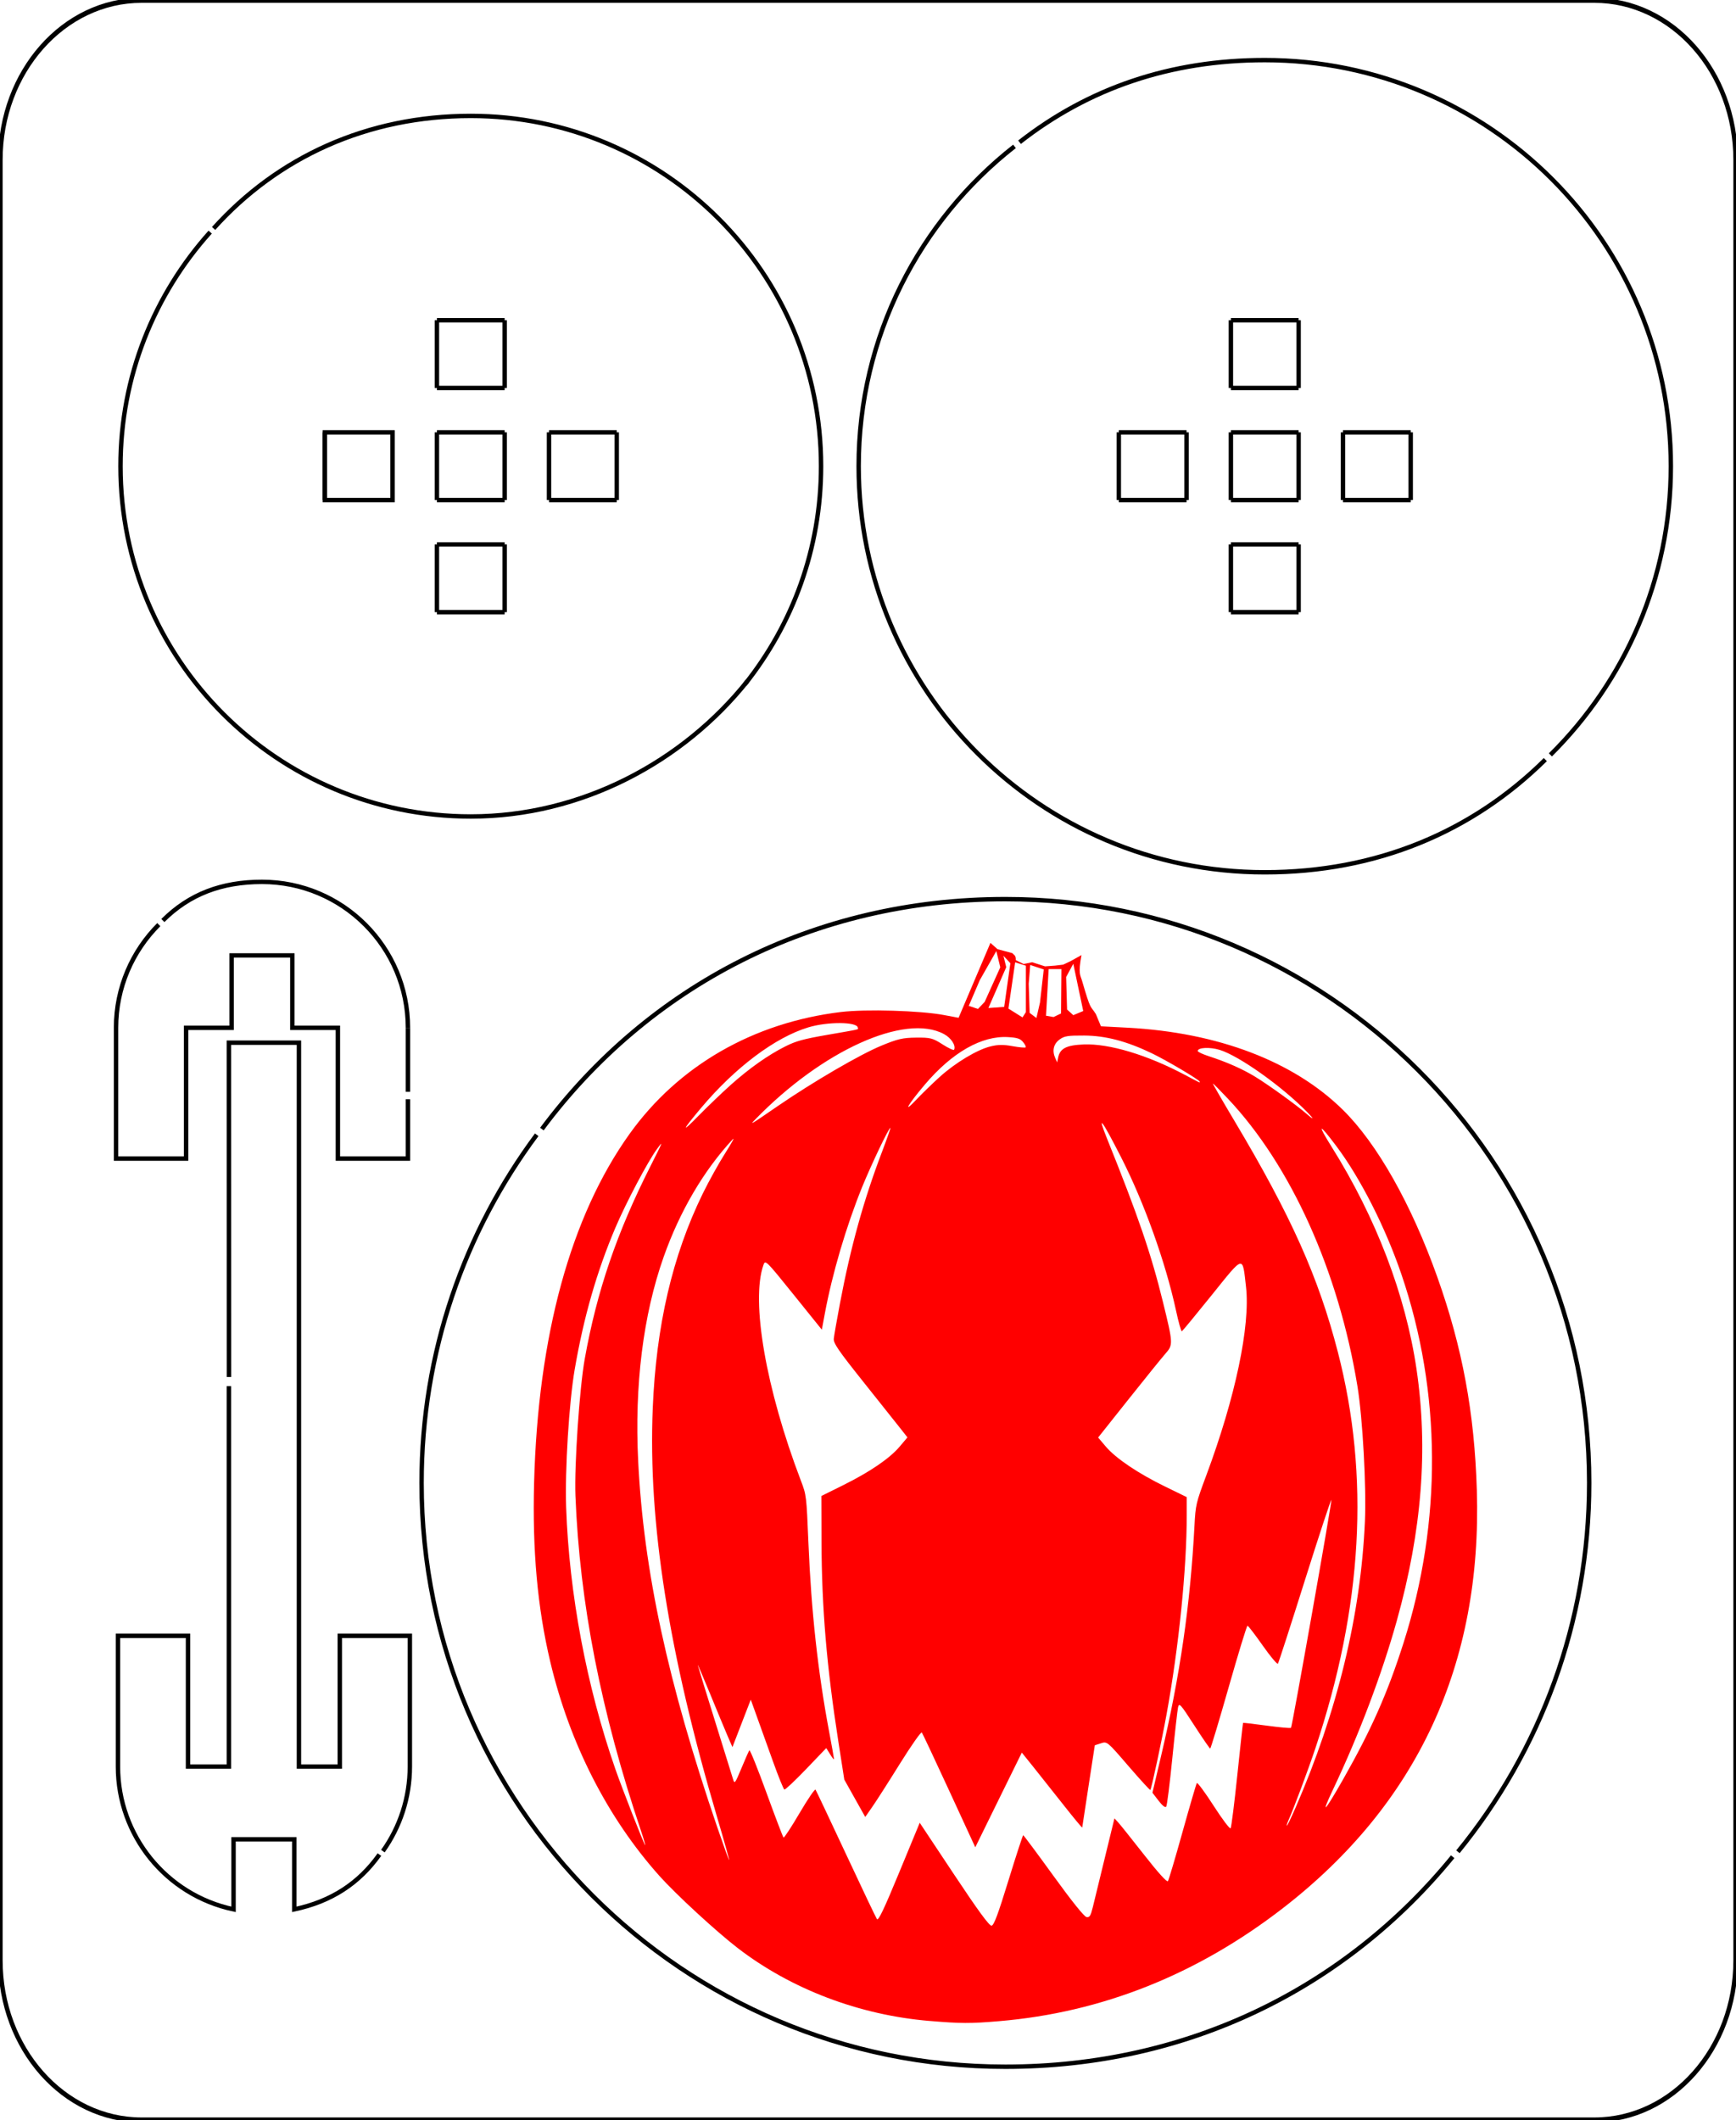 <?xml version="1.0" encoding="UTF-8" standalone="no"?>
<svg xmlns="http://www.w3.org/2000/svg" xmlns:xlink="http://www.w3.org/1999/xlink" width="74.340mm" height="90.796mm" viewBox="8.49 3.486 74.34 90.796">
    <path transform="matrix(0.864,0,0,0.976,45.66,48.884)" style="stroke:#000000;stroke-width:0.058mm;fill:none" d="M43,-39.5C43,-43.366,39.866,-46.5,36,-46.5L-36,-46.5C-39.866,-46.5,-43,-43.366,-43,-39.5L-43,39.5C-43,43.366,-39.866,46.5,-36,46.5L36,46.5C39.866,46.5,43,43.366,43,39.5L43,-39.5z"/>
    <path transform="translate(-130.957,-38.011)" style="stroke:#000000;stroke-width:0.05mm;fill:none" d="M181.05,103.55L181.05,106.45L183.95,106.45L183.95,103.55L181.05,103.55z"/>
    <path transform="translate(-130.957,-38.011)" style="stroke:#000000;stroke-width:0.05mm;fill:none" d="M201.655,121.007C197.07,126.625,190.316,130,182.5,130C168.693,130,157.5,118.807,157.5,105C157.5,99.413,159.333,94.254,162.43,90.091"/>
    <path transform="translate(-130.957,-38.011)" style="stroke:#000000;stroke-width:0.05mm;fill:none" d="M162.652,89.847C167.208,83.723,174.28,80,182.5,80C196.307,80,207.5,91.193,207.5,105C207.5,110.991,205.393,116.489,201.879,120.795"/>
    <path transform="translate(-129.85,-37.55)" style="stroke:#000000;stroke-width:0.05mm;fill:none" d="M152.25,59.55L152.25,62.45"/>
    <path transform="translate(-129.85,-37.55)" style="stroke:#000000;stroke-width:0.05mm;fill:none" d="M155.15,62.45L155.15,59.55L152.25,59.55L152.25,62.45L155.15,62.45z"/>
    <path transform="translate(-129.85,-37.55)" style="stroke:#000000;stroke-width:0.05mm;fill:none" d="M159.95,62.45L159.95,59.55"/>
    <path transform="translate(-129.85,-37.55)" style="stroke:#000000;stroke-width:0.05mm;fill:none" d="M159.95,59.55L157.05,59.55"/>
    <path transform="translate(-129.85,-37.55)" style="stroke:#000000;stroke-width:0.05mm;fill:none" d="M157.05,59.55L157.05,62.45"/>
    <path transform="translate(-129.85,-37.55)" style="stroke:#000000;stroke-width:0.05mm;fill:none" d="M157.05,62.45L159.95,62.45"/>
    <path transform="translate(-129.85,-37.55)" style="stroke:#000000;stroke-width:0.05mm;fill:none" d="M159.95,57.65L159.95,54.75"/>
    <path transform="translate(-129.85,-37.55)" style="stroke:#000000;stroke-width:0.05mm;fill:none" d="M159.95,54.75L157.05,54.75"/>
    <path transform="translate(-129.85,-37.55)" style="stroke:#000000;stroke-width:0.05mm;fill:none" d="M157.05,54.75L157.05,57.65"/>
    <path transform="translate(-129.85,-37.55)" style="stroke:#000000;stroke-width:0.05mm;fill:none" d="M157.05,57.65L159.95,57.65"/>
    <path transform="translate(-129.85,-37.55)" style="stroke:#000000;stroke-width:0.05mm;fill:none" d="M164.75,62.45L164.75,59.55"/>
    <path transform="translate(-129.85,-37.55)" style="stroke:#000000;stroke-width:0.05mm;fill:none" d="M164.75,59.55L161.85,59.55"/>
    <path transform="translate(-129.85,-37.55)" style="stroke:#000000;stroke-width:0.05mm;fill:none" d="M161.85,59.55L161.85,62.45"/>
    <path transform="translate(-129.85,-37.55)" style="stroke:#000000;stroke-width:0.05mm;fill:none" d="M161.85,62.45L164.75,62.45"/>
    <path transform="translate(-129.85,-37.55)" style="stroke:#000000;stroke-width:0.05mm;fill:none" d="M159.95,67.25L159.95,64.35"/>
    <path transform="translate(-129.85,-37.55)" style="stroke:#000000;stroke-width:0.05mm;fill:none" d="M159.95,64.35L157.05,64.35"/>
    <path transform="translate(-129.85,-37.55)" style="stroke:#000000;stroke-width:0.05mm;fill:none" d="M157.05,64.35L157.05,67.25"/>
    <path transform="translate(-129.85,-37.55)" style="stroke:#000000;stroke-width:0.05mm;fill:none" d="M157.05,67.25L159.95,67.25"/>
    <path transform="translate(-129.85,-37.55)" style="stroke:#000000;stroke-width:0.05mm;fill:none" d="M170.35,70.197C167.602,73.647,163.254,76,158.5,76C150.216,76,143.5,69.284,143.5,61C143.5,57.146,144.953,53.632,147.341,50.976"/>
    <path transform="translate(-129.85,-37.55)" style="stroke:#000000;stroke-width:0.05mm;fill:none" d="M147.487,50.819C150.233,47.764,154.069,46,158.5,46C166.784,46,173.5,52.716,173.5,61C173.5,64.531,172.28,67.777,170.239,70.339"/>
    <path transform="translate(-129.85,-37.55)" style="stroke:#000000;stroke-width:0.05mm;fill:none" d="M186.25,59.55L186.25,61L186.25,62.45"/>
    <path transform="translate(-129.85,-37.55)" style="stroke:#000000;stroke-width:0.05mm;fill:none" d="M191.05,59.55L191.05,62.45"/>
    <path transform="translate(-129.85,-37.55)" style="stroke:#000000;stroke-width:0.05mm;fill:none" d="M191.05,62.45L193.95,62.45"/>
    <path transform="translate(-129.85,-37.55)" style="stroke:#000000;stroke-width:0.05mm;fill:none" d="M193.95,62.45L193.95,59.55"/>
    <path transform="translate(-129.85,-37.55)" style="stroke:#000000;stroke-width:0.05mm;fill:none" d="M193.95,59.55L191.05,59.55"/>
    <path transform="translate(-129.85,-37.55)" style="stroke:#000000;stroke-width:0.05mm;fill:none" d="M186.25,62.45L189.15,62.45"/>
    <path transform="translate(-129.85,-37.55)" style="stroke:#000000;stroke-width:0.05mm;fill:none" d="M189.15,62.45L189.15,59.55"/>
    <path transform="translate(-129.85,-37.55)" style="stroke:#000000;stroke-width:0.05mm;fill:none" d="M189.15,59.55L186.25,59.55"/>
    <path transform="translate(-129.85,-37.55)" style="stroke:#000000;stroke-width:0.05mm;fill:none" d="M191.05,64.35L191.05,67.25"/>
    <path transform="translate(-129.85,-37.55)" style="stroke:#000000;stroke-width:0.05mm;fill:none" d="M191.05,67.25L193.95,67.25"/>
    <path transform="translate(-129.85,-37.55)" style="stroke:#000000;stroke-width:0.05mm;fill:none" d="M193.95,67.25L193.95,64.35"/>
    <path transform="translate(-129.85,-37.55)" style="stroke:#000000;stroke-width:0.05mm;fill:none" d="M193.95,64.35L191.05,64.35"/>
    <path transform="translate(-129.85,-37.55)" style="stroke:#000000;stroke-width:0.05mm;fill:none" d="M195.85,59.55L195.85,62.45"/>
    <path transform="translate(-129.85,-37.55)" style="stroke:#000000;stroke-width:0.05mm;fill:none" d="M195.85,62.45L198.75,62.45"/>
    <path transform="translate(-129.85,-37.55)" style="stroke:#000000;stroke-width:0.05mm;fill:none" d="M198.75,62.45L198.75,59.55"/>
    <path transform="translate(-129.85,-37.55)" style="stroke:#000000;stroke-width:0.05mm;fill:none" d="M198.75,59.55L195.85,59.55"/>
    <path transform="translate(-129.85,-37.55)" style="stroke:#000000;stroke-width:0.05mm;fill:none" d="M191.05,54.75L191.05,57.65"/>
    <path transform="translate(-129.85,-37.55)" style="stroke:#000000;stroke-width:0.05mm;fill:none" d="M191.05,57.65L193.95,57.65"/>
    <path transform="translate(-129.85,-37.55)" style="stroke:#000000;stroke-width:0.05mm;fill:none" d="M193.95,57.65L193.95,54.75"/>
    <path transform="translate(-129.85,-37.55)" style="stroke:#000000;stroke-width:0.05mm;fill:none" d="M193.95,54.75L191.05,54.75"/>
    <path transform="translate(-129.85,-37.55)" style="stroke:#000000;stroke-width:0.05mm;fill:none" d="M204.515,73.564C201.373,76.673,197.269,78.39,192.5,78.39C182.896,78.39,175.11,70.604,175.11,61C175.11,55.439,177.72,50.487,181.783,47.304"/>
    <path transform="translate(-129.85,-37.55)" style="stroke:#000000;stroke-width:0.05mm;fill:none" d="M181.999,47.126C184.953,44.812,188.457,43.61,192.5,43.61C202.104,43.61,209.89,51.396,209.89,61C209.89,65.835,207.917,70.209,204.732,73.361"/>
    <path transform="translate(-128.791,-36.825)" style="stroke:#000000;stroke-width:0.05mm;fill:none" d="M154.75,87.066L154.75,84.325"/>
    <path transform="translate(-128.791,-36.825)" style="stroke:#000000;stroke-width:0.05mm;fill:none" d="M144.081,79.906C142.95,81.037,142.25,82.599,142.25,84.325L142.25,89.925L145.25,89.925L145.25,84.325L147.2,84.325L147.2,81.225L149.8,81.225L149.8,84.325L151.75,84.325L151.75,89.925L154.75,89.925L154.75,87.385"/>
    <path transform="translate(-128.791,-36.825)" style="stroke:#000000;stroke-width:0.05mm;fill:none" d="M154.75,84.325C154.75,80.873,151.952,78.075,148.5,78.075C146.774,78.075,145.387,78.599,144.256,79.73"/>
    <path transform="translate(-128.709,-38.307)" style="stroke:#000000;stroke-width:0.05mm;fill:none" d="M153.447,121.211C152.563,122.454,151.379,123.221,149.8,123.557L149.8,120.557L147.2,120.557L147.2,123.557C144.314,122.943,142.25,120.394,142.25,117.443L142.25,111.843L145.25,111.843L145.25,117.443L147,117.443L147,101.151"/>
    <path transform="translate(-128.709,-38.307)" style="stroke:#000000;stroke-width:0.05mm;fill:none" d="M147.003,100.76L147,86.443L150,86.443L150,117.443L151.75,117.443L151.75,111.843L154.75,111.843L154.75,117.443C154.75,118.78,154.326,120.034,153.595,121.063"/>
    <path style="stroke:none;fill:#ff0000;fill-rule:evenodd" d="M54.327,44.649L54.018,44.795L53.661,44.837L53.241,44.868L52.689,44.691L52.322,44.768L51.987,44.6C51.999,44.379,51.905,44.39,51.845,44.304L51.205,44.131L50.903,43.863L49.539,47.07L48.909,46.952C47.894,46.762,45.577,46.694,44.507,46.822C40.744,47.275,37.537,49.124,35.447,52.046C32.926,55.572,31.528,60.681,31.361,66.987C31.284,69.878,31.506,72.332,32.052,74.64C32.881,78.144,34.506,81.332,36.731,83.821C37.435,84.609,39.158,86.196,40.077,86.904C42.364,88.666,45.286,89.777,48.297,90.029L48.297,90.028C49.639,90.141,50.039,90.142,51.271,90.038C55.676,89.667,59.757,88.041,63.436,85.192C69.187,80.737,71.962,74.754,71.732,67.301C71.63,63.975,71.113,61.186,70.038,58.168C68.929,55.053,67.463,52.457,65.995,51.012C63.887,48.936,60.649,47.701,56.775,47.495L55.635,47.435L55.418,46.911C55.166,46.513,55.211,46.806,54.827,45.488C54.754,45.237,54.652,45.201,54.802,44.385L54.327,44.649zM51.459,44.413L51.757,44.735L51.491,46.604L50.815,46.652L51.58,44.904L51.459,44.413zM54.451,44.759L54.877,46.781L54.451,46.958L54.185,46.716L54.145,45.323L54.451,44.759zM53.186,45.001L52.607,44.808L52.542,45.613L52.582,46.861L52.872,47.079L53.025,46.418L53.186,45.001zM53.396,44.985L53.943,44.985L53.927,46.885L53.605,47.038L53.283,46.982L53.396,44.985zM49.975,46.56L50.447,45.459L51.155,44.213L51.325,44.908L50.656,46.39L50.368,46.691L49.975,46.56zM52.421,44.84L51.962,44.695L51.673,46.676L52.276,47.054L52.421,46.829L52.421,44.84zM64.474,51.116C63.393,50.009,61.561,48.705,60.723,48.446C60.298,48.315,59.78,48.341,59.78,48.494C59.78,48.531,59.985,48.627,60.235,48.709C61.037,48.971,61.686,49.258,62.239,49.594C62.801,49.937,64.022,50.817,64.428,51.173C64.757,51.461,64.781,51.431,64.474,51.116L64.474,51.116zM48.717,49.615C49.399,48.995,50.342,48.429,50.922,48.292C51.242,48.216,51.463,48.215,51.858,48.287C52.142,48.338,52.392,48.36,52.412,48.336C52.432,48.311,52.382,48.209,52.3,48.109C52.18,47.963,52.056,47.922,51.664,47.898C50.531,47.828,49.259,48.554,48.088,49.938C47.375,50.78,47.125,51.216,47.71,50.596C47.949,50.343,48.402,49.901,48.717,49.615L48.717,49.615zM59.865,49.806C59.865,49.735,58.441,48.891,57.811,48.589C56.731,48.071,55.833,47.836,54.914,47.831C54.217,47.828,54.073,47.85,53.87,47.996C53.607,48.184,53.536,48.476,53.677,48.792L53.761,48.981L53.8,48.782C53.88,48.382,54.151,48.242,54.902,48.212C55.99,48.17,57.615,48.658,59.225,49.512C59.938,49.89,59.865,49.856,59.865,49.806L59.865,49.806zM39.778,49.948C40.583,49.229,41.381,48.666,42.125,48.293C42.58,48.065,42.891,47.98,43.937,47.798C45.41,47.541,45.234,47.583,45.224,47.492C45.194,47.239,43.937,47.231,43.113,47.478C41.691,47.904,39.97,49.196,38.51,50.933C37.694,51.905,37.644,52.042,38.38,51.29C38.779,50.882,39.409,50.278,39.778,49.948zM41.803,50.846C43.313,49.81,45.3,48.651,46.229,48.266C46.926,47.977,47.149,47.925,47.72,47.92C48.337,47.914,48.428,47.938,48.853,48.21C49.107,48.373,49.329,48.475,49.347,48.438C49.433,48.26,49.223,47.936,48.916,47.769C47.245,46.865,43.692,48.473,40.824,51.432C40.581,51.683,40.608,51.667,41.803,50.846L41.803,50.846zM35.942,81.897C34.226,76.801,33.312,72.132,33.132,67.541C33.081,66.232,33.305,62.937,33.531,61.674C34.05,58.777,34.9,56.281,36.338,53.437C36.891,52.342,36.906,52.304,36.621,52.694C36.224,53.237,35.3,54.987,34.846,56.053C34.049,57.928,33.486,59.886,33.101,62.123C32.858,63.534,32.678,66.441,32.734,68.04C32.863,71.731,33.607,75.691,34.84,79.24C35.118,80.041,36.08,82.5,36.117,82.502C36.133,82.503,36.054,82.231,35.942,81.897L35.942,81.897zM66.008,79.678C67.216,77.551,67.906,75.994,68.592,73.842C70.248,68.649,70.218,63.094,68.505,58.064C67.817,56.046,66.747,53.938,65.709,52.557C64.962,51.562,64.878,51.581,65.516,52.6C67.419,55.639,68.678,58.935,69.148,62.109C69.654,65.534,69.381,69.032,68.304,72.893C67.668,75.173,66.689,77.764,65.575,80.114C65.025,81.274,65.202,81.096,66.008,79.678L66.008,79.678zM63.963,80.909C65.755,76.795,66.763,72.639,66.939,68.639C67.005,67.143,66.843,64.216,66.619,62.847C65.811,57.918,63.778,53.405,61.072,50.534C60.735,50.176,60.445,49.883,60.428,49.884C60.411,49.884,60.833,50.615,61.365,51.507C63.776,55.55,64.954,58.184,65.78,61.383C67.157,66.709,66.839,72.304,64.818,78.352C64.497,79.312,63.898,80.913,63.657,81.457C63.606,81.571,63.58,81.664,63.599,81.663C63.619,81.663,63.782,81.323,63.963,80.909L63.963,80.909zM39.207,81.332C37.119,74.267,36.24,68.694,36.442,63.797C36.588,60.25,37.284,57.262,38.581,54.605C38.839,54.077,39.273,53.294,39.546,52.866C39.818,52.438,39.964,52.17,39.87,52.271C38.627,53.607,37.603,55.35,36.911,57.306C36.032,59.793,35.656,62.804,35.819,66.069C36.052,70.744,37.084,75.521,39.205,81.733C39.475,82.521,39.704,83.154,39.714,83.14C39.725,83.125,39.497,82.312,39.207,81.332zM51.678,84C52.004,82.941,52.287,82.075,52.306,82.075C52.326,82.075,52.908,82.857,53.599,83.812C54.372,84.882,54.916,85.561,55.015,85.579C55.15,85.603,55.193,85.535,55.287,85.156C55.348,84.908,55.581,83.951,55.805,83.029L56.213,81.354L56.37,81.522C56.456,81.615,56.957,82.241,57.483,82.913C58.071,83.665,58.464,84.1,58.503,84.044C58.538,83.994,58.82,83.044,59.129,81.934C59.439,80.823,59.714,79.882,59.741,79.842C59.767,79.802,60.091,80.239,60.46,80.813C60.829,81.388,61.157,81.822,61.188,81.778C61.22,81.735,61.349,80.706,61.476,79.492C61.602,78.278,61.712,77.276,61.721,77.265C61.729,77.254,62.187,77.307,62.738,77.383C63.29,77.458,63.756,77.5,63.774,77.476C63.828,77.406,65.528,67.812,65.503,67.716C65.491,67.668,64.983,69.209,64.374,71.141C63.766,73.073,63.244,74.688,63.214,74.729C63.185,74.77,62.893,74.422,62.564,73.954C62.236,73.487,61.942,73.104,61.911,73.104C61.88,73.104,61.518,74.287,61.106,75.734C60.694,77.18,60.338,78.363,60.314,78.364C60.291,78.364,59.983,77.916,59.63,77.369C59.045,76.461,58.984,76.393,58.938,76.594C58.911,76.715,58.799,77.702,58.691,78.787C58.583,79.872,58.466,80.8,58.431,80.85C58.391,80.907,58.267,80.811,58.104,80.599L57.84,80.256L58.212,78.676C59.026,75.219,59.459,72.232,59.64,68.83C59.688,67.925,59.706,67.847,60.145,66.67C61.391,63.331,62.038,60.257,61.847,58.587C61.692,57.229,61.777,57.208,60.377,58.948C59.703,59.786,59.128,60.482,59.1,60.496C59.071,60.51,58.958,60.109,58.849,59.604C58.405,57.549,57.484,54.977,56.501,53.05C55.676,51.431,55.444,51.124,55.899,52.252C57.224,55.541,57.788,57.189,58.291,59.243C58.729,61.029,58.731,61.074,58.395,61.455C58.242,61.629,57.531,62.508,56.816,63.408L55.515,65.045L55.846,65.435C56.275,65.939,57.23,66.583,58.388,67.147L59.309,67.596L59.309,68.359C59.309,70.681,58.969,74.031,58.438,76.938C58.229,78.078,57.802,80.069,57.751,80.137C57.737,80.156,57.315,79.695,56.813,79.113C55.905,78.057,55.9,78.053,55.637,78.138L55.373,78.223L55.106,79.961C54.959,80.917,54.836,81.719,54.834,81.744C54.83,81.769,54.462,81.325,54.015,80.757C53.568,80.19,52.987,79.458,52.725,79.131L52.247,78.537L51.25,80.564L50.254,82.592L49.139,80.173C48.525,78.842,47.997,77.719,47.965,77.676C47.934,77.633,47.512,78.233,47.028,79.01C46.545,79.787,46.012,80.619,45.845,80.858L45.542,81.294L45.093,80.494L44.645,79.694L44.391,78.066C43.89,74.848,43.679,72.344,43.669,69.505L43.663,67.549L44.591,67.088C45.749,66.513,46.586,65.941,47.017,65.432L47.349,65.039L47.096,64.716C46.957,64.539,46.242,63.64,45.507,62.719C44.383,61.31,44.175,61.007,44.195,60.809C44.208,60.68,44.328,59.995,44.462,59.287C44.914,56.894,45.473,54.879,46.256,52.822C46.473,52.25,46.637,51.782,46.619,51.782C46.552,51.782,45.794,53.371,45.409,54.318C44.73,55.99,44.128,58.031,43.81,59.744L43.683,60.426L42.473,58.924C41.285,57.449,41.262,57.427,41.182,57.656C40.638,59.207,41.289,62.962,42.779,66.873C43.024,67.514,43.024,67.52,43.11,69.582C43.231,72.488,43.514,75.074,43.989,77.604C44.108,78.235,44.205,78.781,44.205,78.816C44.204,78.852,44.13,78.76,44.039,78.612L43.873,78.343L43.009,79.245C42.534,79.74,42.115,80.134,42.079,80.119C42.042,80.104,41.823,79.565,41.593,78.922C41.363,78.28,41.054,77.42,40.907,77.012L40.64,76.27L40.247,77.286L39.855,78.303L39.654,77.84C39.544,77.586,39.203,76.765,38.896,76.016C38.59,75.267,38.354,74.717,38.372,74.795C38.39,74.872,38.722,75.95,39.109,77.19C39.497,78.43,39.844,79.548,39.881,79.675C39.945,79.893,39.966,79.864,40.24,79.206C40.4,78.82,40.553,78.476,40.579,78.439C40.606,78.403,40.935,79.22,41.311,80.254C41.687,81.288,42.016,82.152,42.043,82.174C42.07,82.195,42.378,81.726,42.727,81.131C43.076,80.536,43.385,80.082,43.413,80.123C43.44,80.163,44.025,81.401,44.713,82.873C45.4,84.345,45.998,85.602,46.042,85.666C46.103,85.754,46.335,85.268,46.999,83.662L47.875,81.542L49.346,83.756C50.389,85.326,50.857,85.964,50.952,85.948C51.054,85.931,51.225,85.473,51.678,84L51.678,84z"/>
</svg>
